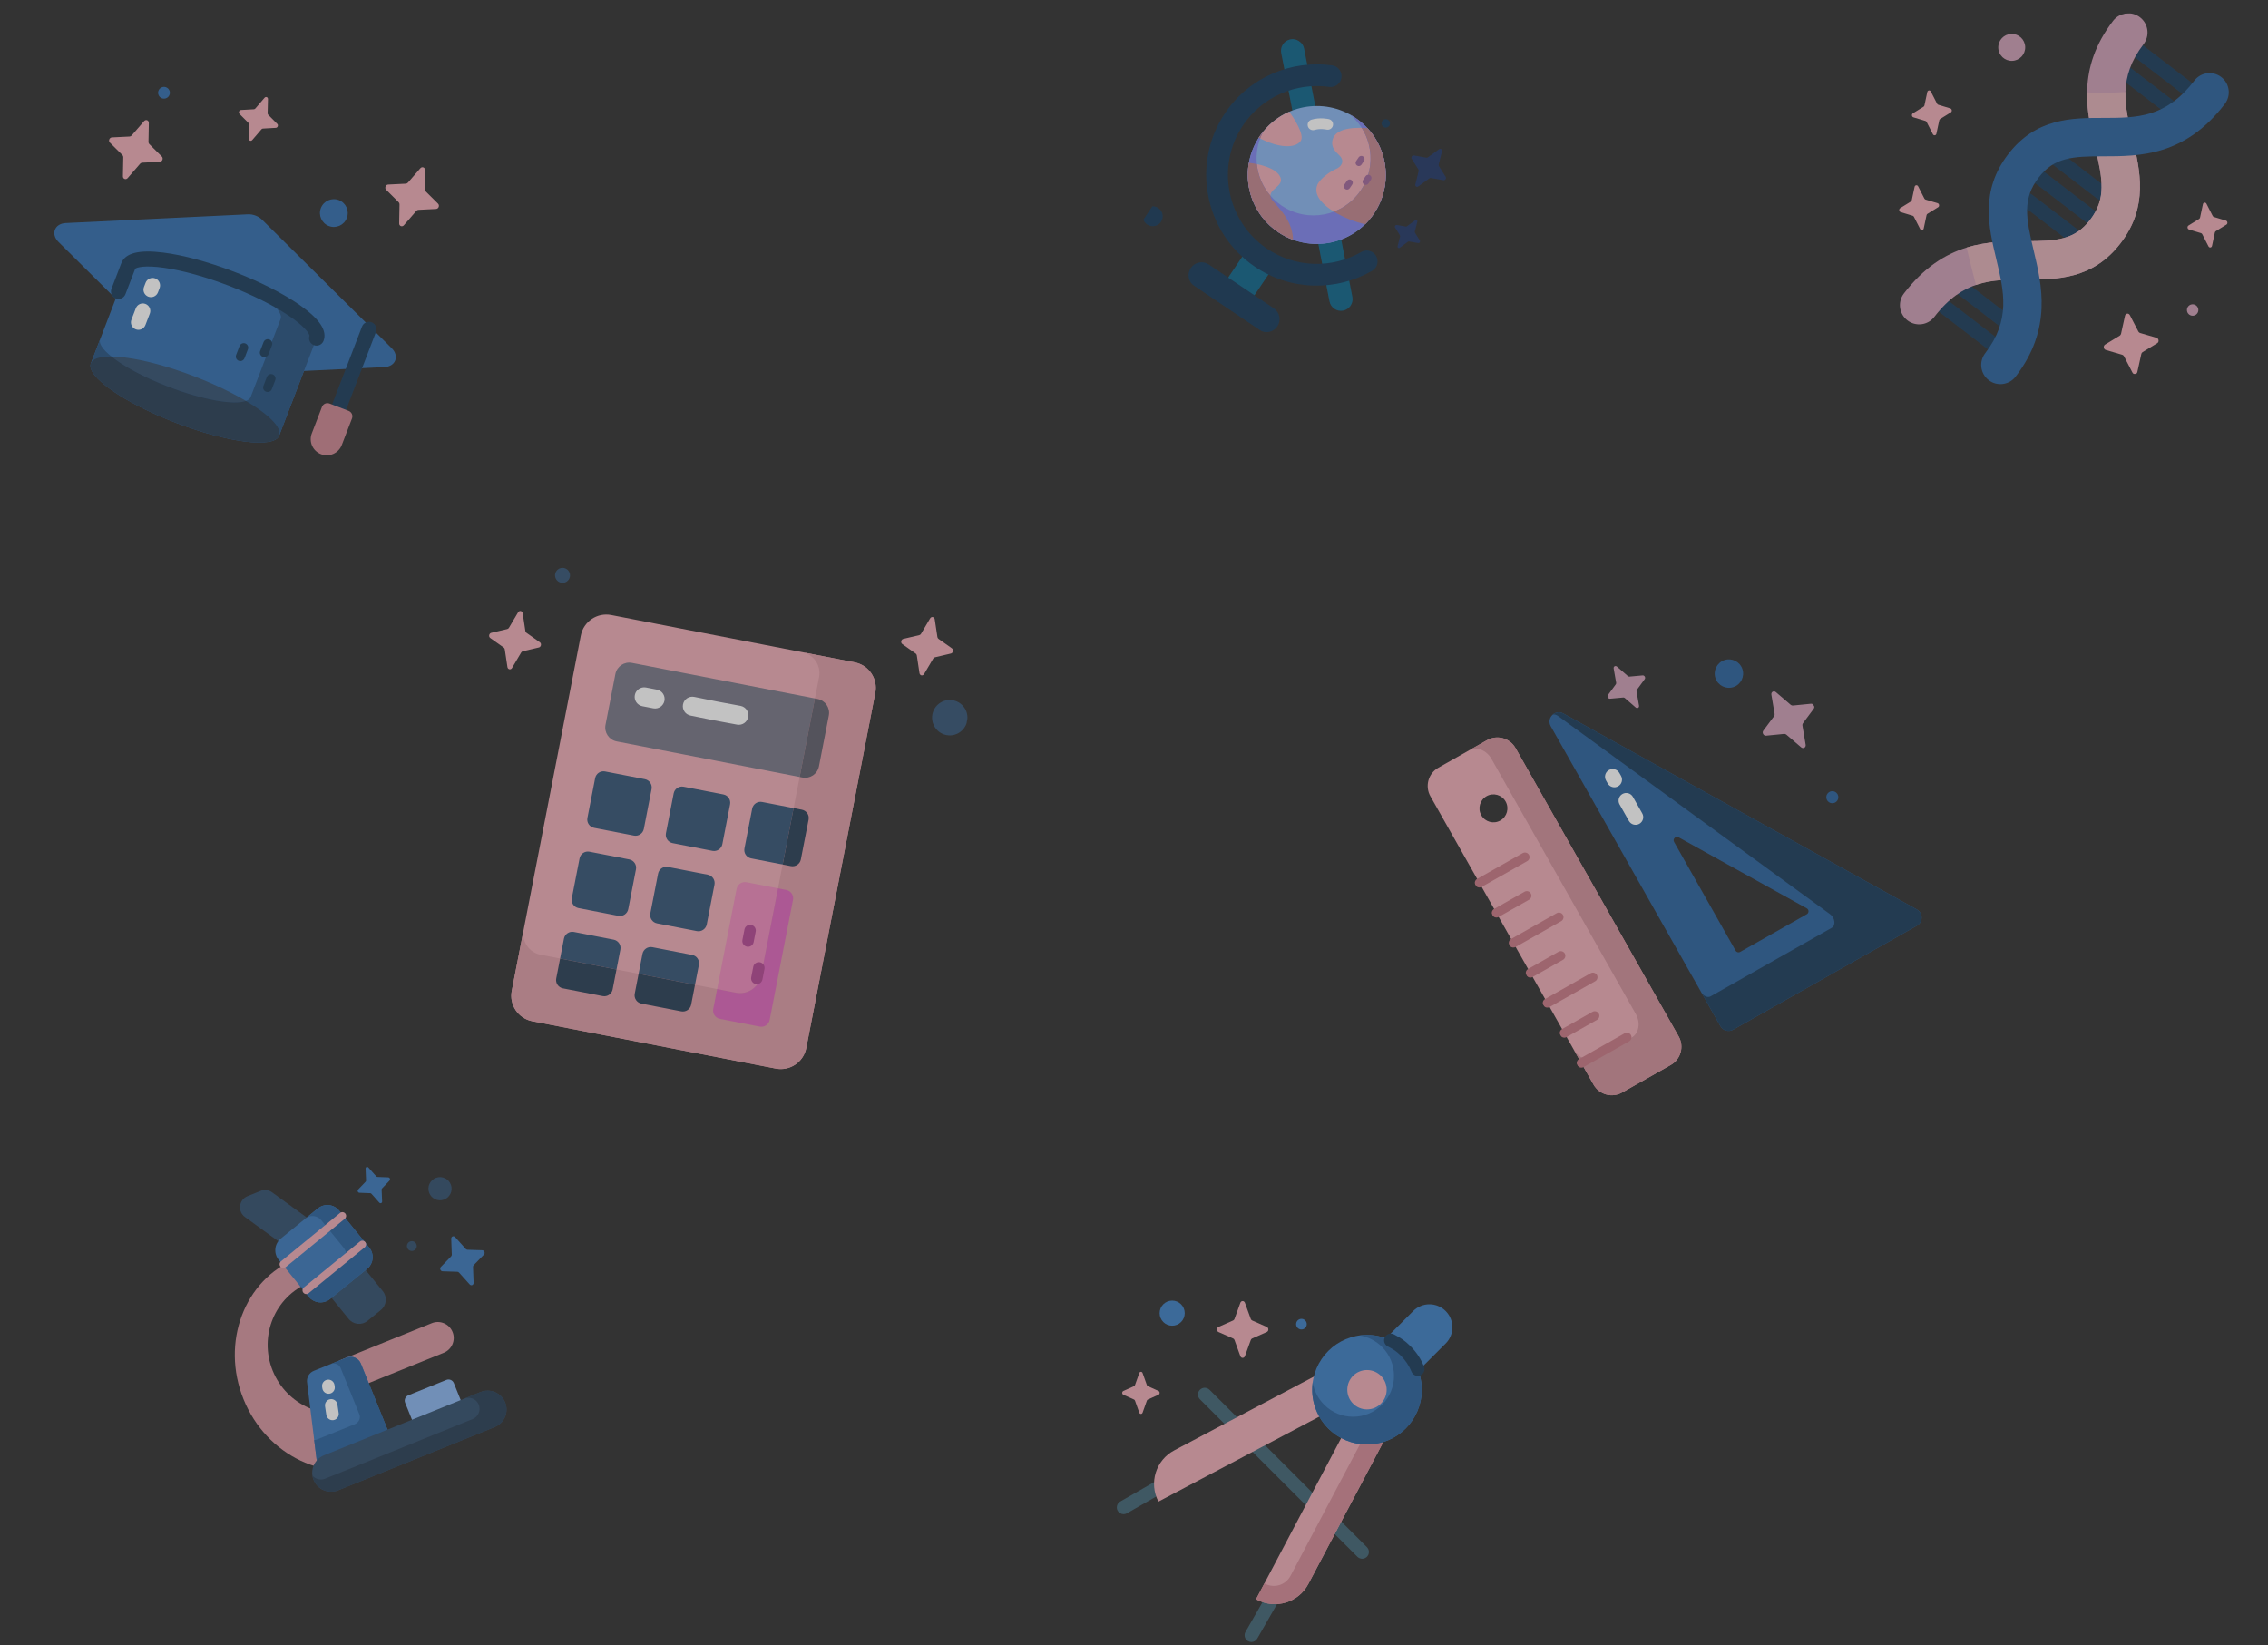 <svg width="364" height="264" viewBox="0 0 364 264" fill="none" xmlns="http://www.w3.org/2000/svg">
<rect x="0" y="0" width="364" height="264" fill="#333333" stroke="none"/>
<g opacity="0.7" clip-path="url(#clip0)">
<path d="M124.512 171.475L85.434 163.88C83.174 163.44 81.698 161.252 82.137 158.992L93.217 101.991C93.656 99.731 95.845 98.255 98.105 98.695L137.182 106.291C139.442 106.73 140.918 108.918 140.479 111.178L129.399 168.179C128.96 170.439 126.772 171.915 124.512 171.475Z" fill="#EFAEB8"/>
<path d="M128.779 124.766L98.973 118.972C97.745 118.734 96.943 117.545 97.182 116.316L98.767 108.164C99.005 106.935 100.195 106.133 101.423 106.372L131.229 112.166C132.457 112.404 133.259 113.594 133.02 114.822L131.435 122.975C131.197 124.203 130.007 125.005 128.779 124.766Z" fill="#7A7989"/>
<path d="M101.74 134.087L95.352 132.846C94.616 132.703 94.135 131.99 94.278 131.254L95.52 124.866C95.663 124.13 96.375 123.65 97.111 123.793L103.499 125.035C104.235 125.178 104.716 125.89 104.573 126.626L103.331 133.014C103.188 133.75 102.475 134.23 101.74 134.087Z" fill="#375778"/>
<path d="M99.236 146.965L92.848 145.723C92.112 145.58 91.632 144.868 91.775 144.132L93.017 137.744C93.16 137.008 93.872 136.527 94.608 136.671L100.996 137.912C101.732 138.055 102.212 138.768 102.069 139.504L100.828 145.892C100.685 146.627 99.972 147.108 99.236 146.965Z" fill="#375778"/>
<path d="M96.733 159.843L90.345 158.601C89.609 158.458 89.129 157.745 89.272 157.01L90.513 150.622C90.657 149.886 91.369 149.405 92.105 149.548L98.493 150.79C99.229 150.933 99.709 151.646 99.566 152.381L98.325 158.769C98.181 159.505 97.469 159.986 96.733 159.843Z" fill="#375778"/>
<path d="M114.34 136.537L107.952 135.295C107.216 135.152 106.735 134.439 106.879 133.704L108.12 127.316C108.263 126.58 108.976 126.099 109.712 126.242L116.1 127.484C116.835 127.627 117.316 128.339 117.173 129.075L115.931 135.463C115.788 136.199 115.076 136.68 114.34 136.537Z" fill="#375778"/>
<path d="M111.837 149.414L105.449 148.173C104.713 148.03 104.232 147.317 104.375 146.581L105.617 140.193C105.76 139.457 106.473 138.977 107.208 139.12L113.596 140.362C114.332 140.505 114.813 141.217 114.67 141.953L113.428 148.341C113.285 149.077 112.573 149.557 111.837 149.414Z" fill="#375778"/>
<path d="M109.334 162.292L102.946 161.05C102.21 160.907 101.729 160.195 101.872 159.459L103.114 153.071C103.257 152.335 103.969 151.855 104.705 151.998L111.093 153.239C111.829 153.382 112.31 154.095 112.167 154.831L110.925 161.219C110.782 161.954 110.069 162.435 109.334 162.292Z" fill="#375778"/>
<path d="M126.94 138.986L120.552 137.744C119.816 137.601 119.336 136.889 119.479 136.153L120.721 129.765C120.864 129.029 121.576 128.548 122.312 128.691L128.7 129.933C129.436 130.076 129.916 130.789 129.773 131.524L128.532 137.913C128.389 138.648 127.676 139.129 126.94 138.986Z" fill="#375778"/>
<path d="M126.197 142.811L119.809 141.569C119.073 141.426 118.36 141.907 118.217 142.642L116.345 152.275L116.092 153.575L114.472 161.908C114.329 162.644 114.81 163.356 115.546 163.499L121.934 164.741C122.67 164.884 123.382 164.403 123.525 163.668L125.145 155.335L125.398 154.035L127.27 144.402C127.413 143.666 126.932 142.954 126.197 142.811Z" fill="#EF8BBD"/>
<path d="M137.182 106.29L128.744 104.649C130.602 105.011 131.815 106.809 131.454 108.667L122.138 156.592C121.777 158.45 119.978 159.664 118.12 159.302L86.752 153.205C84.895 152.844 83.681 151.045 84.042 149.187L82.137 158.991C81.697 161.251 83.173 163.439 85.433 163.879L124.511 171.474C126.771 171.914 128.959 170.438 129.398 168.178L140.478 111.177C140.918 108.917 139.442 106.729 137.182 106.29Z" fill="#DD9CA6"/>
<path d="M131.228 112.166L130.79 112.081L128.341 124.681L128.779 124.766C130.007 125.005 131.196 124.203 131.435 122.975L133.02 114.822C133.259 113.594 132.457 112.404 131.228 112.166Z" fill="#62616E"/>
<path d="M90.345 158.601L96.733 159.843C97.469 159.986 98.181 159.505 98.324 158.769L98.945 155.575L89.893 153.816L89.272 157.01C89.129 157.746 89.609 158.458 90.345 158.601Z" fill="#2B4158"/>
<path d="M102.946 161.05L109.334 162.292C110.069 162.435 110.782 161.954 110.925 161.219L111.546 158.025L102.493 156.265L101.872 159.459C101.729 160.195 102.21 160.907 102.946 161.05Z" fill="#2B4158"/>
<path d="M128.7 129.933L127.371 129.675L125.611 138.728L126.94 138.986C127.676 139.129 128.388 138.648 128.531 137.913L129.773 131.525C129.916 130.789 129.436 130.076 128.7 129.933Z" fill="#2B4158"/>
<path d="M126.197 142.811L124.867 142.552L122.138 156.592C121.777 158.45 119.978 159.664 118.12 159.302L115.093 158.714L114.473 161.908C114.33 162.644 114.81 163.356 115.546 163.499L121.934 164.741C122.67 164.884 123.382 164.403 123.525 163.668L125.145 155.335L125.398 154.035L127.27 144.402C127.413 143.666 126.932 142.954 126.197 142.811Z" fill="#E068BD"/>
<path d="M114.549 115.583C113.313 115.343 112.08 115.093 110.804 114.824C109.978 114.649 109.449 113.838 109.623 113.012C109.798 112.185 110.602 111.658 111.436 111.831C113.954 112.362 116.307 112.819 118.842 113.27C118.85 113.272 118.858 113.273 118.866 113.275C119.684 113.434 120.226 114.22 120.079 115.044C119.931 115.876 119.137 116.43 118.306 116.282C117.022 116.053 115.785 115.823 114.549 115.583Z" fill="white"/>
<path d="M104.846 113.666L103.097 113.326C102.268 113.164 101.726 112.362 101.887 111.532C102.048 110.703 102.851 110.162 103.681 110.323L105.429 110.663C106.259 110.824 106.8 111.627 106.639 112.456C106.478 113.285 105.675 113.827 104.846 113.666Z" fill="white"/>
<path d="M119.88 151.913C119.382 151.816 119.058 151.334 119.154 150.837L119.483 149.146C119.58 148.648 120.061 148.323 120.559 148.42C121.056 148.517 121.381 148.999 121.285 149.496L120.956 151.187C120.859 151.684 120.377 152.009 119.88 151.913Z" fill="#B74A96"/>
<path d="M121.291 157.911C120.794 157.814 120.469 157.332 120.565 156.835L120.894 155.144C120.991 154.647 121.472 154.322 121.97 154.419C122.467 154.515 122.792 154.997 122.696 155.495L122.367 157.185C122.27 157.683 121.789 158.008 121.291 157.911Z" fill="#B74A96"/>
<path d="M154.517 117.092C155.58 115.94 155.509 114.145 154.357 113.081C153.205 112.018 151.41 112.089 150.346 113.241C149.283 114.393 149.355 116.188 150.506 117.252C151.658 118.315 153.453 118.243 154.517 117.092Z" fill="#375778"/>
<path d="M90.054 93.504C90.705 93.63 91.336 93.205 91.463 92.553C91.589 91.902 91.164 91.272 90.513 91.145C89.861 91.018 89.231 91.444 89.104 92.095C88.978 92.746 89.403 93.377 90.054 93.504Z" fill="#375778"/>
<path d="M150.019 99.379L150.448 102.223C150.467 102.344 150.529 102.45 150.622 102.516L152.778 104.04C153.083 104.255 152.979 104.787 152.616 104.872L150.046 105.478C149.936 105.504 149.838 105.578 149.775 105.684L148.312 108.161C148.106 108.51 147.633 108.418 147.572 108.017L147.143 105.173C147.125 105.051 147.062 104.945 146.97 104.88L144.814 103.356C144.509 103.14 144.612 102.609 144.976 102.523L147.546 101.918C147.656 101.892 147.754 101.817 147.816 101.711L149.279 99.235C149.486 98.885 149.959 98.977 150.019 99.379Z" fill="#EFAEB8"/>
<path d="M83.888 98.407L84.317 101.251C84.336 101.373 84.398 101.478 84.491 101.544L86.647 103.068C86.952 103.283 86.848 103.815 86.485 103.901L83.915 104.506C83.805 104.532 83.707 104.606 83.644 104.712L82.181 107.189C81.975 107.538 81.502 107.447 81.441 107.045L81.013 104.201C80.994 104.079 80.931 103.973 80.839 103.908L78.683 102.384C78.378 102.169 78.481 101.637 78.845 101.551L81.415 100.946C81.525 100.92 81.623 100.845 81.685 100.739L83.148 98.263C83.355 97.913 83.828 98.005 83.888 98.407Z" fill="#EFAEB8"/>
</g>
<g opacity="0.7" clip-path="url(#clip1)">
<path d="M61.704 58.904C63.492 58.819 64.137 57.136 62.866 55.877L53.373 46.466L42.078 35.271C41.488 34.686 40.614 34.35 39.784 34.39L23.899 35.153L10.548 35.793C8.76 35.879 8.114 37.561 9.385 38.821L18.879 48.231L30.173 59.427C30.763 60.012 31.638 60.347 32.468 60.308L48.352 59.545L61.704 58.904Z" fill="#3471B1"/>
<path d="M44.799 69.909L50.804 54.264C51.597 52.198 45.477 47.927 37.133 44.724C28.79 41.521 21.383 40.6 20.59 42.666L14.585 58.311" fill="#3471B1"/>
<path d="M28.256 67.851C36.599 71.054 44.006 71.975 44.799 69.909C45.592 67.843 39.471 63.572 31.128 60.369C22.784 57.166 15.378 56.245 14.585 58.311C13.792 60.377 19.912 64.648 28.256 67.851Z" fill="#365474"/>
<path d="M37.133 44.724C36.593 44.517 36.056 44.319 35.525 44.131C41.455 46.608 45.623 49.657 45.035 51.189L40.234 63.698C39.6 65.35 33.678 64.613 27.007 62.052C20.336 59.492 15.442 56.077 16.076 54.425L14.585 58.311C13.792 60.377 19.912 64.648 28.256 67.851C36.599 71.054 44.006 71.975 44.799 69.909L50.804 54.264C51.597 52.198 45.477 47.927 37.133 44.724Z" fill="#295583"/>
<path d="M39.473 64.336C37.563 65.046 32.543 64.177 27.007 62.052C23.108 60.555 19.816 58.767 17.881 57.209C16.072 57.193 14.877 57.548 14.585 58.311C13.792 60.377 19.912 64.648 28.256 67.851C36.599 71.054 44.006 71.975 44.799 69.909C45.288 68.634 43.145 66.52 39.473 64.336Z" fill="#2B4158"/>
<path d="M18.582 47.897C17.963 47.659 17.653 46.963 17.891 46.343L19.468 42.235C20.095 40.602 22.29 40.042 26.179 40.526C29.397 40.927 33.441 42.019 37.564 43.602C41.688 45.185 45.423 47.078 48.083 48.934C51.297 51.177 52.554 53.061 51.927 54.695C51.689 55.315 50.993 55.624 50.374 55.386C49.764 55.152 49.455 54.476 49.671 53.864C49.649 53.578 49.002 52.435 46.288 50.62C43.812 48.964 40.408 47.269 36.703 45.846C32.997 44.424 29.333 43.406 26.385 42.98C23.157 42.513 21.911 42.929 21.701 43.127L20.136 47.205C19.898 47.825 19.202 48.134 18.582 47.897Z" fill="#1D3F5E"/>
<path d="M53.77 67.036C53.15 66.798 52.84 66.103 53.078 65.483L58.097 52.408C58.335 51.788 59.03 51.479 59.65 51.717C60.27 51.955 60.58 52.65 60.342 53.27L55.323 66.345C55.085 66.964 54.389 67.274 53.77 67.036Z" fill="#1D3F5E"/>
<path d="M51.524 72.885C50.194 72.374 49.529 70.882 50.04 69.551L51.674 65.294C51.86 64.811 52.402 64.569 52.886 64.755L55.953 65.932C56.436 66.118 56.678 66.66 56.492 67.144L54.858 71.401C54.347 72.731 52.855 73.395 51.524 72.885Z" fill="#CD8893"/>
<path d="M38.31 57.892C37.939 57.749 37.753 57.332 37.895 56.96L38.446 55.527C38.588 55.155 39.006 54.969 39.377 55.112C39.749 55.255 39.935 55.672 39.792 56.044L39.242 57.477C39.1 57.849 38.682 58.035 38.31 57.892Z" fill="#1D3F5E"/>
<path d="M42.167 57.257C41.795 57.114 41.609 56.697 41.752 56.325L42.302 54.892C42.445 54.52 42.862 54.334 43.234 54.477C43.606 54.62 43.792 55.037 43.649 55.409L43.099 56.842C42.956 57.214 42.539 57.399 42.167 57.257Z" fill="#1D3F5E"/>
<path d="M42.694 62.856C42.322 62.713 42.136 62.296 42.279 61.924L42.829 60.491C42.972 60.119 43.389 59.933 43.761 60.076C44.133 60.219 44.318 60.636 44.176 61.008L43.626 62.441C43.483 62.812 43.066 62.998 42.694 62.856Z" fill="#1D3F5E"/>
<path d="M21.786 52.849C21.166 52.611 20.856 51.916 21.094 51.296L21.798 49.462C22.036 48.842 22.732 48.533 23.351 48.771C23.971 49.009 24.281 49.704 24.043 50.324L23.339 52.158C23.101 52.778 22.405 53.087 21.786 52.849Z" fill="white"/>
<path d="M23.799 47.606C23.179 47.368 22.869 46.672 23.107 46.053L23.369 45.37C23.607 44.75 24.302 44.44 24.922 44.678C25.542 44.916 25.852 45.611 25.614 46.231L25.352 46.914C25.114 47.534 24.418 47.844 23.799 47.606Z" fill="white"/>
<path d="M55.662 34.989C55.221 36.138 53.931 36.712 52.781 36.271C51.632 35.83 51.057 34.54 51.499 33.391C51.94 32.241 53.23 31.667 54.379 32.108C55.529 32.549 56.103 33.839 55.662 34.989Z" fill="#3471B1"/>
<path d="M26.703 15.748C27.18 15.536 27.394 14.978 27.182 14.502C26.97 14.026 26.412 13.812 25.935 14.024C25.459 14.236 25.245 14.794 25.457 15.27C25.669 15.746 26.227 15.961 26.703 15.748Z" fill="#3471B1"/>
<path d="M43.007 15.905L42.951 18.165C42.949 18.262 42.983 18.352 43.045 18.415L44.506 19.889C44.713 20.098 44.56 20.495 44.267 20.512L42.195 20.63C42.107 20.635 42.021 20.679 41.958 20.753L40.487 22.47C40.28 22.712 39.926 22.576 39.934 22.257L39.99 19.997C39.993 19.901 39.959 19.81 39.896 19.747L38.435 18.273C38.229 18.065 38.381 17.667 38.674 17.651L40.746 17.533C40.835 17.528 40.921 17.483 40.984 17.41L42.454 15.693C42.662 15.45 43.015 15.586 43.007 15.905Z" fill="#EFAEB8"/>
<path d="M68.22 27.294L68.162 30.347C68.16 30.478 68.207 30.601 68.294 30.686L70.309 32.691C70.594 32.974 70.388 33.51 69.987 33.53L67.148 33.672C67.026 33.678 66.909 33.737 66.823 33.836L64.823 36.143C64.54 36.469 64.055 36.283 64.063 35.851L64.12 32.798C64.122 32.667 64.075 32.545 63.989 32.459L61.973 30.454C61.688 30.171 61.894 29.635 62.295 29.615L65.135 29.474C65.256 29.468 65.373 29.408 65.459 29.31L67.46 27.002C67.742 26.676 68.228 26.862 68.22 27.294Z" fill="#EFAEB8"/>
<path d="M23.887 19.728L23.83 22.782C23.827 22.912 23.875 23.035 23.961 23.121L25.977 25.125C26.261 25.409 26.055 25.945 25.654 25.965L22.815 26.106C22.694 26.112 22.576 26.171 22.491 26.27L20.49 28.578C20.207 28.904 19.722 28.717 19.73 28.286L19.787 25.232C19.79 25.102 19.742 24.979 19.656 24.893L17.64 22.889C17.355 22.605 17.561 22.069 17.962 22.049L20.802 21.908C20.923 21.902 21.041 21.843 21.126 21.744L23.127 19.436C23.41 19.11 23.895 19.297 23.887 19.728Z" fill="#EFAEB8"/>
</g>
<g opacity="0.7" clip-path="url(#clip2)">
<path d="M221.626 220.774C220.187 219.335 220.187 217.001 221.626 215.562L226.809 210.38C228.248 208.941 230.581 208.941 232.02 210.38C233.459 211.819 233.459 214.152 232.02 215.591L226.838 220.774C225.399 222.213 223.065 222.213 221.626 220.774Z" fill="#4081C5"/>
<path d="M218.619 250.132C218.341 250.132 218.063 250.026 217.851 249.814L192.586 224.549C192.162 224.124 192.162 223.437 192.586 223.013C193.01 222.589 193.697 222.589 194.122 223.013L219.387 248.278C219.811 248.702 219.811 249.39 219.387 249.814C219.175 250.026 218.897 250.132 218.619 250.132Z" fill="#446878"/>
<path d="M180.331 242.982C179.954 242.982 179.588 242.786 179.387 242.436C179.089 241.916 179.269 241.252 179.789 240.954L189.098 235.616C189.619 235.318 190.282 235.498 190.581 236.018C190.879 236.538 190.699 237.202 190.179 237.5L180.87 242.838C180.699 242.936 180.514 242.982 180.331 242.982Z" fill="#446878"/>
<path d="M200.837 263.49C200.654 263.49 200.468 263.444 200.298 263.346C199.777 263.048 199.598 262.385 199.896 261.864L205.234 252.555C205.532 252.035 206.195 251.855 206.716 252.153C207.236 252.452 207.416 253.115 207.118 253.636L201.78 262.945C201.579 263.294 201.213 263.49 200.837 263.49Z" fill="#446878"/>
<path d="M185.924 240.965C184.353 237.992 185.49 234.309 188.463 232.739L219.064 216.572L221.908 221.954L185.924 240.965Z" fill="#EFAEB8"/>
<path d="M201.588 256.629L201.757 256.718C204.73 258.289 208.412 257.152 209.983 254.179L226.15 223.578L220.599 220.645L201.588 256.629Z" fill="#EFAEB8"/>
<path d="M223.374 222.112L207.12 252.879C206.339 254.358 204.506 254.923 203.027 254.142L202.93 254.091L201.588 256.629L201.757 256.718C204.729 258.289 208.412 257.152 209.983 254.179L226.15 223.578L223.374 222.112Z" fill="#D58C98"/>
<path d="M219.393 231.799C224.248 231.799 228.184 227.863 228.184 223.007C228.184 218.152 224.248 214.216 219.393 214.216C214.537 214.216 210.601 218.152 210.601 223.007C210.601 227.863 214.537 231.799 219.393 231.799Z" fill="#4081C5"/>
<path d="M225.609 216.791C223.588 214.769 220.827 213.939 218.197 214.298C219.518 214.507 220.788 215.12 221.807 216.138C224.37 218.702 224.37 222.858 221.807 225.421C219.243 227.985 215.087 227.985 212.524 225.421C211.505 224.403 210.893 223.133 210.684 221.811C210.325 224.441 211.154 227.202 213.176 229.224C216.609 232.657 222.176 232.657 225.609 229.224C229.043 225.79 229.043 220.224 225.609 216.791Z" fill="#2E659F"/>
<path d="M227.541 220.785C227.112 220.785 226.706 220.529 226.534 220.107C226.147 219.152 225.577 218.295 224.841 217.559C224.091 216.808 223.676 216.58 222.989 216.203C222.895 216.151 222.798 216.098 222.697 216.042C222.173 215.75 221.985 215.088 222.278 214.565C222.57 214.041 223.231 213.853 223.755 214.145C223.852 214.199 223.944 214.25 224.034 214.299C224.771 214.704 225.408 215.053 226.377 216.023C227.32 216.965 228.05 218.065 228.547 219.291C228.772 219.847 228.505 220.48 227.949 220.705C227.815 220.76 227.677 220.785 227.541 220.785Z" fill="#1D3F5E"/>
<path d="M219.393 226.166C221.137 226.166 222.551 224.752 222.551 223.007C222.551 221.263 221.137 219.848 219.393 219.848C217.648 219.848 216.234 221.263 216.234 223.007C216.234 224.752 217.648 226.166 219.393 226.166Z" fill="#EFAEB8"/>
<path d="M190.144 210.721C190.144 211.833 189.242 212.735 188.129 212.735C187.017 212.735 186.115 211.833 186.115 210.721C186.115 209.609 187.017 208.707 188.13 208.707C189.242 208.707 190.144 209.609 190.144 210.721Z" fill="#4081C5"/>
<path d="M208.874 213.34C209.345 213.34 209.727 212.958 209.727 212.487C209.727 212.016 209.345 211.634 208.874 211.634C208.403 211.634 208.021 212.016 208.021 212.487C208.021 212.958 208.403 213.34 208.874 213.34Z" fill="#4081C5"/>
<path d="M183.38 220.335L184.064 222.259C184.094 222.341 184.152 222.406 184.225 222.439L185.934 223.21C186.176 223.318 186.176 223.703 185.934 223.812L184.225 224.582C184.152 224.615 184.094 224.68 184.064 224.763L183.38 226.687C183.284 226.958 182.942 226.958 182.845 226.687L182.161 224.763C182.131 224.68 182.073 224.615 182 224.582L180.291 223.812C180.049 223.703 180.049 223.318 180.291 223.21L182 222.439C182.073 222.406 182.131 222.341 182.161 222.259L182.845 220.335C182.942 220.063 183.284 220.063 183.38 220.335Z" fill="#EFAEB8"/>
<path d="M199.804 209.058L200.745 211.652C200.785 211.763 200.865 211.851 200.965 211.895L203.314 212.934C203.646 213.08 203.646 213.599 203.314 213.746L200.965 214.784C200.865 214.828 200.785 214.916 200.745 215.027L199.804 217.621C199.672 217.988 199.202 217.988 199.069 217.621L198.129 215.027C198.089 214.916 198.009 214.828 197.908 214.784L195.559 213.746C195.228 213.599 195.228 213.08 195.559 212.934L197.908 211.895C198.009 211.851 198.089 211.763 198.129 211.652L199.069 209.058C199.202 208.692 199.672 208.692 199.804 209.058Z" fill="#EFAEB8"/>
</g>
<g clip-path="url(#clip3)">
<g opacity="0.7">
<path d="M199.842 40.502L204.052 43.341L200.723 48.277L196.513 45.437L199.842 40.502Z" fill="#183C5C"/>
<path opacity="0.3" d="M199.842 40.502L204.052 43.341L200.723 48.277L196.513 45.437" fill="#00CFFF"/>
<path d="M215.568 49.843C214.554 50.04 213.573 49.378 213.376 48.364L205.628 8.506C205.431 7.492 206.093 6.51 207.107 6.313C208.121 6.116 209.103 6.778 209.3 7.792L217.048 47.65C217.245 48.664 216.582 49.646 215.568 49.843Z" fill="#183C5C"/>
<path opacity="0.3" d="M215.568 49.843C214.554 50.04 213.573 49.378 213.376 48.364L205.628 8.506C205.431 7.492 206.093 6.51 207.107 6.313C208.121 6.116 209.103 6.778 209.3 7.792L217.048 47.65C217.245 48.664 216.582 49.646 215.568 49.843Z" fill="#00CFFF"/>
<path d="M218.47 40.441C213.849 43.096 207.909 43.057 203.224 39.821C196.867 35.431 195.166 26.681 199.416 20.229C202.548 15.474 208.04 13.213 213.319 13.944C214.507 14.109 215.506 13.063 215.278 11.886C215.136 11.157 214.548 10.594 213.812 10.492C207.291 9.585 200.507 12.348 196.593 18.174C191.157 26.267 193.306 37.318 201.377 42.784C207.188 46.72 214.513 46.741 220.22 43.457C220.864 43.086 221.198 42.344 221.056 41.615C220.828 40.438 219.509 39.843 218.47 40.441Z" fill="#183C5C"/>
<path d="M202.108 52.942L191.675 45.905C190.72 45.261 190.468 43.964 191.112 43.008C191.757 42.053 193.054 41.801 194.009 42.445L204.442 49.482C205.397 50.127 205.649 51.423 205.005 52.379C204.36 53.334 203.063 53.586 202.108 52.942Z" fill="#183C5C"/>
<path d="M205.149 37.254C210.216 40.672 217.095 39.335 220.513 34.268C223.931 29.201 222.594 22.322 217.526 18.904C212.459 15.486 205.58 16.823 202.163 21.89C198.745 26.958 200.082 33.836 205.149 37.254Z" fill="#8BB6EF"/>
<path d="M205.149 37.253C205.907 37.765 206.707 38.169 207.529 38.471C207.429 34.744 204.197 32.582 203.935 31.68C203.539 30.318 206.094 29.903 205.504 28.465C204.832 26.826 201.717 26.283 200.441 26.127C199.695 30.307 201.402 34.726 205.149 37.253Z" fill="#EFAEB8"/>
<path d="M206.927 17.926C205.056 18.737 203.387 20.073 202.162 21.889C202.115 21.96 202.068 22.031 202.022 22.103C205.354 23.858 207.872 23.787 208.737 22.65C209.47 21.688 207.645 18.936 206.927 17.926Z" fill="#EFAEB8"/>
<path d="M219.464 20.562C217.999 20.439 214.413 20.351 213.884 22.381C213.537 23.716 214.435 24.393 215.015 24.991C215.899 25.902 215.223 26.826 214.354 27.145C213.786 27.354 211.882 28.585 211.436 29.639C210.208 32.543 215.825 35.275 219.089 35.98C219.61 35.467 220.088 34.896 220.513 34.267C223.443 29.922 222.878 24.247 219.464 20.562Z" fill="#EFAEB8"/>
<path d="M217.527 18.903C217.247 18.714 216.962 18.541 216.672 18.381C220.247 21.347 221.059 26.6 218.406 30.533C215.581 34.722 209.894 35.828 205.704 33.002C201.771 30.349 200.557 25.175 202.761 21.085C202.552 21.342 202.352 21.61 202.163 21.89C198.745 26.957 200.082 33.835 205.15 37.253C210.217 40.671 217.095 39.334 220.513 34.267C223.931 29.2 222.594 22.321 217.527 18.903Z" fill="#8388EF"/>
<path d="M202.758 21.089C202.55 21.345 202.35 21.61 202.162 21.889C202.114 21.96 202.068 22.031 202.022 22.103C202.097 22.142 202.171 22.18 202.246 22.218C202.389 21.834 202.559 21.457 202.758 21.089Z" fill="#C38790"/>
<path d="M207.529 38.471C207.429 34.744 204.197 32.582 203.935 31.68C203.906 31.581 203.893 31.487 203.894 31.397C202.647 29.956 201.904 28.179 201.717 26.336C201.219 26.233 200.769 26.167 200.441 26.127C199.695 30.307 201.402 34.726 205.149 37.253C205.907 37.765 206.707 38.169 207.529 38.471Z" fill="#C38790"/>
<path d="M219.089 35.979C219.61 35.467 220.088 34.896 220.513 34.267C223.443 29.922 222.878 24.247 219.464 20.562C219.212 20.541 218.898 20.521 218.547 20.512C220.434 23.489 220.503 27.423 218.405 30.532C217.311 32.155 215.787 33.315 214.087 33.963C215.671 34.934 217.619 35.662 219.089 35.979Z" fill="#C38790"/>
<path d="M210.249 20.741C210.092 20.636 209.969 20.478 209.908 20.283C209.767 19.828 210.021 19.346 210.476 19.205C211.822 18.788 213.225 19.103 213.284 19.117C213.748 19.224 214.036 19.686 213.929 20.15C213.823 20.612 213.362 20.901 212.899 20.796C212.875 20.791 211.873 20.576 210.986 20.851C210.726 20.931 210.458 20.882 210.249 20.741Z" fill="white"/>
<path d="M217.791 26.564C217.555 26.404 217.492 26.083 217.652 25.846L218.058 25.243C218.218 25.007 218.539 24.944 218.776 25.104C219.012 25.264 219.075 25.585 218.915 25.821L218.509 26.424C218.349 26.661 218.028 26.723 217.791 26.564Z" fill="#A36A9D"/>
<path d="M218.907 29.588C218.67 29.428 218.608 29.107 218.767 28.87L219.174 28.268C219.334 28.031 219.655 27.969 219.891 28.128C220.128 28.288 220.19 28.609 220.031 28.846L219.624 29.448C219.465 29.685 219.143 29.747 218.907 29.588Z" fill="#A36A9D"/>
<path d="M215.906 30.34C215.67 30.181 215.607 29.86 215.767 29.623L216.173 29.02C216.333 28.784 216.654 28.721 216.891 28.881C217.127 29.041 217.19 29.362 217.03 29.598L216.624 30.201C216.464 30.438 216.143 30.5 215.906 30.34Z" fill="#A36A9D"/>
<path d="M186.335 35.597C185.842 36.328 184.849 36.521 184.118 36.028C183.387 35.534 183.194 34.541 183.687 33.81C184.18 33.079 185.173 32.886 185.904 33.379C186.636 33.872 186.829 34.865 186.335 35.597Z" fill="#183C5C"/>
<path d="M222.029 20.36C222.339 20.569 222.759 20.488 222.968 20.178C223.177 19.868 223.095 19.448 222.786 19.239C222.476 19.03 222.056 19.112 221.847 19.421C221.638 19.731 221.719 20.151 222.029 20.36Z" fill="#183C5C"/>
<path d="M227.473 35.584L227.07 37.153C227.053 37.22 227.062 37.288 227.095 37.343L227.877 38.607C227.988 38.786 227.817 39.038 227.61 39.003L226.145 38.751C226.082 38.74 226.015 38.758 225.959 38.799L224.656 39.76C224.472 39.896 224.247 39.745 224.304 39.523L224.708 37.955C224.725 37.888 224.716 37.819 224.682 37.765L223.9 36.5C223.789 36.322 223.96 36.069 224.167 36.104L225.633 36.356C225.695 36.367 225.762 36.35 225.818 36.308L227.121 35.347C227.305 35.211 227.53 35.363 227.473 35.584Z" fill="#253A6A"/>
<path d="M231.434 24.279L230.902 26.401C230.879 26.492 230.893 26.585 230.939 26.659L232.023 28.383C232.176 28.627 231.946 28.968 231.663 28.917L229.658 28.558C229.572 28.543 229.481 28.565 229.405 28.62L227.637 29.909C227.387 30.091 227.078 29.882 227.153 29.582L227.685 27.46C227.708 27.369 227.695 27.276 227.648 27.202L226.564 25.478C226.411 25.235 226.641 24.893 226.925 24.944L228.929 25.303C229.015 25.319 229.107 25.296 229.182 25.241L230.951 23.953C231.2 23.77 231.509 23.979 231.434 24.279Z" fill="#253A6A"/>
</g>
</g>
<g opacity="0.7" clip-path="url(#clip4)">
<path d="M71.642 221.433L65.527 223.904C65.057 224.094 64.83 224.629 65.02 225.099L66.427 228.582C66.617 229.051 67.151 229.278 67.621 229.089L73.737 226.618C74.207 226.428 74.434 225.893 74.244 225.424L72.837 221.94C72.647 221.471 72.112 221.244 71.642 221.433Z" fill="#8BB6EF"/>
<path d="M57.793 226.04C52.3 228.259 46.019 225.533 43.764 219.95C41.508 214.368 44.133 208.044 49.626 205.824L47.576 201.959C39.214 205.337 35.413 215.444 39.086 224.534C42.758 233.624 52.514 238.254 60.875 234.876" fill="#D797A1"/>
<path d="M71.218 217.08L56.714 222.94C55.401 223.47 53.908 222.836 53.378 221.524C52.848 220.211 53.482 218.718 54.794 218.188L69.298 212.328C70.61 211.797 72.104 212.431 72.634 213.744C73.164 215.056 72.53 216.549 71.218 217.08Z" fill="#D797A1"/>
<path d="M53.192 235.439L61.395 232.125C62.296 231.761 62.731 230.736 62.367 229.836L57.917 218.822C57.554 217.922 56.529 217.487 55.628 217.85L50.365 219.977C49.664 220.26 49.223 220.959 49.268 221.714L50.778 233.915C50.851 235.114 52.078 235.889 53.192 235.439Z" fill="#3E7CBD"/>
<path d="M55.628 217.851L53.026 218.902C53.689 218.634 54.425 218.911 54.671 219.519L57.679 226.964C57.925 227.573 57.587 228.284 56.925 228.551L50.892 230.989C50.737 231.051 50.581 231.084 50.428 231.09L50.778 233.915C50.851 235.114 52.078 235.889 53.192 235.439L61.395 232.125C62.296 231.761 62.731 230.736 62.367 229.836L57.917 218.822C57.554 217.922 56.529 217.487 55.628 217.851Z" fill="#2E659F"/>
<path d="M79.4 228.996L54.27 239.149C52.719 239.776 50.954 239.026 50.327 237.476C49.7 235.925 50.45 234.16 52.001 233.533L77.131 223.379C78.682 222.753 80.447 223.502 81.074 225.053C81.701 226.604 80.951 228.369 79.4 228.996Z" fill="#355270"/>
<path d="M77.131 223.379L74.531 224.43C75.44 224.063 76.474 224.502 76.841 225.411C77.208 226.319 76.769 227.354 75.86 227.721L52.167 237.293C51.434 237.59 50.619 237.36 50.139 236.783C50.174 237.016 50.235 237.248 50.327 237.475C50.954 239.026 52.719 239.776 54.27 239.149L79.4 228.995C80.951 228.369 81.701 226.604 81.074 225.053C80.447 223.502 78.682 222.753 77.131 223.379Z" fill="#2B4158"/>
<path d="M61.125 210.217L58.985 211.959C58.064 212.708 56.71 212.569 55.96 211.648L51.014 205.569L56.49 201.113L61.436 207.192C62.186 208.113 62.047 209.467 61.125 210.217Z" fill="#355270"/>
<path d="M56.591 200.711L50.286 203.259L39.311 195.292C38.087 194.404 38.319 192.516 39.721 191.95L41.815 191.104C42.43 190.855 43.13 190.941 43.667 191.331L56.591 200.711Z" fill="#355270"/>
<path d="M58.909 203.622L52.979 208.448C51.936 209.296 50.403 209.139 49.555 208.096L44.73 202.166C43.881 201.124 44.038 199.591 45.081 198.742L51.011 193.917C52.053 193.068 53.587 193.226 54.435 194.269L59.26 200.198C60.109 201.241 59.951 202.774 58.909 203.622Z" fill="#3E7CBD"/>
<path d="M59.26 200.198L54.435 194.268C53.587 193.226 52.053 193.068 51.011 193.917L49.012 195.543C49.788 194.912 50.929 195.029 51.561 195.805L55.152 200.219C55.784 200.995 55.666 202.136 54.89 202.767L50.477 206.359C49.701 206.99 48.56 206.873 47.928 206.097L49.555 208.096C50.403 209.139 51.936 209.296 52.979 208.448L58.908 203.622C59.951 202.774 60.109 201.241 59.26 200.198Z" fill="#2E659F"/>
<path d="M45.7 203.43C45.462 203.526 45.18 203.462 45.009 203.253C44.798 202.996 44.836 202.616 45.093 202.406L54.57 194.648C54.828 194.438 55.207 194.476 55.418 194.733C55.628 194.99 55.59 195.369 55.333 195.58L45.856 203.338C45.808 203.377 45.755 203.408 45.7 203.43Z" fill="#EFAEB8"/>
<path d="M49.378 207.615C49.14 207.711 48.858 207.647 48.687 207.438C48.476 207.18 48.514 206.801 48.771 206.591L57.769 199.226C58.026 199.015 58.405 199.053 58.616 199.31C58.826 199.567 58.788 199.947 58.531 200.157L49.534 207.522C49.486 207.562 49.433 207.593 49.378 207.615Z" fill="#EFAEB8"/>
<path d="M53.742 227.826C53.67 227.855 53.593 227.876 53.513 227.888C52.965 227.97 52.455 227.592 52.373 227.044L52.167 225.668C52.085 225.12 52.463 224.609 53.011 224.527C53.559 224.445 54.07 224.823 54.151 225.371L54.357 226.748C54.427 227.216 54.162 227.656 53.742 227.826Z" fill="white"/>
<path d="M53.107 223.582C53.035 223.611 52.959 223.632 52.879 223.644C52.331 223.726 51.82 223.348 51.738 222.8L51.7 222.541C51.618 221.993 51.996 221.483 52.544 221.401C53.092 221.319 53.602 221.697 53.684 222.245L53.723 222.503C53.793 222.971 53.528 223.412 53.107 223.582Z" fill="white"/>
<path d="M72.459 190.473C72.305 189.457 71.356 188.758 70.34 188.913C69.323 189.067 68.625 190.016 68.779 191.032C68.934 192.049 69.883 192.747 70.899 192.593C71.915 192.438 72.614 191.489 72.459 190.473Z" fill="#355270"/>
<path d="M66.392 200.686C66.795 200.523 66.99 200.064 66.827 199.661C66.664 199.257 66.205 199.062 65.801 199.225C65.398 199.388 65.203 199.847 65.366 200.251C65.529 200.655 65.988 200.849 66.392 200.686Z" fill="#355270"/>
<path d="M59.13 187.355L60.382 188.766C60.435 188.826 60.508 188.862 60.582 188.865L62.312 188.933C62.557 188.943 62.69 189.272 62.521 189.449L61.323 190.701C61.272 190.754 61.245 190.83 61.248 190.911L61.328 192.796C61.339 193.062 61.047 193.18 60.87 192.981L59.617 191.57C59.564 191.509 59.492 191.473 59.417 191.471L57.687 191.402C57.442 191.393 57.309 191.063 57.478 190.886L58.676 189.635C58.727 189.581 58.754 189.505 58.751 189.425L58.671 187.54C58.66 187.273 58.953 187.155 59.13 187.355Z" fill="#3E7CBD"/>
<path d="M73.046 198.519L74.749 200.415C74.822 200.496 74.921 200.544 75.023 200.548L77.394 200.624C77.729 200.635 77.909 201.079 77.675 201.32L76.022 203.022C75.952 203.095 75.914 203.198 75.918 203.307L76.01 205.854C76.023 206.214 75.621 206.377 75.38 206.109L73.677 204.212C73.604 204.131 73.505 204.083 73.404 204.08L71.032 204.003C70.697 203.993 70.518 203.548 70.751 203.308L72.404 201.605C72.475 201.533 72.513 201.43 72.509 201.321L72.416 198.773C72.403 198.413 72.806 198.251 73.046 198.519Z" fill="#3E7CBD"/>
</g>
<g clip-path="url(#clip5)">
<g opacity="0.7">
<path d="M238.654 118.777L230.847 123.194C229.229 124.11 228.659 126.163 229.575 127.781L255.75 174.045C256.665 175.663 258.719 176.233 260.337 175.317L268.144 170.9C269.762 169.985 270.332 167.931 269.416 166.313L243.241 120.049C242.326 118.431 240.272 117.862 238.654 118.777ZM240.794 131.667C239.716 132.277 238.348 131.898 237.738 130.82C237.129 129.742 237.508 128.374 238.586 127.764C239.664 127.155 241.032 127.534 241.641 128.612C242.251 129.69 241.872 131.058 240.794 131.667Z" fill="#EFAEB8"/>
<path d="M238.654 118.777L235.77 120.409C236.954 119.739 238.57 120.357 239.379 121.788L262.532 162.71C263.342 164.141 263.039 165.844 261.855 166.514L256.145 169.744C254.962 170.414 253.346 169.796 252.536 168.365L255.75 174.045C256.665 175.663 258.719 176.233 260.337 175.317L268.144 170.9C269.762 169.985 270.332 167.931 269.416 166.313L243.241 120.049C242.326 118.431 240.272 117.862 238.654 118.777Z" fill="#D1919B"/>
<path d="M307.639 145.94L250.91 114.495C249.591 113.764 248.142 115.225 248.885 116.539L276.117 164.672C276.524 165.39 277.436 165.643 278.154 165.237L307.65 148.548C308.667 147.973 308.661 146.506 307.639 145.94ZM289.98 146.706L279.289 152.754C279.028 152.902 278.698 152.81 278.55 152.55L268.68 135.104C268.411 134.628 268.936 134.098 269.415 134.363L289.975 145.76C290.346 145.966 290.348 146.497 289.98 146.706Z" fill="#2E659F"/>
<path d="M307.639 145.94L250.911 114.495C250.293 114.153 249.648 114.291 249.211 114.669C249.455 114.611 249.747 114.67 250.05 114.891L293.725 146.706C294.511 147.279 294.661 148.502 293.99 148.882L274.542 159.885C274.068 160.153 273.39 159.852 273.029 159.213L276.117 164.672C276.524 165.39 277.436 165.643 278.154 165.237L307.65 148.549C308.667 147.973 308.661 146.506 307.639 145.94Z" fill="#1D3F5E"/>
<path d="M245.112 138.184L237.801 142.32C237.446 142.521 236.995 142.396 236.795 142.041C236.594 141.686 236.719 141.236 237.074 141.035L244.385 136.899C244.74 136.698 245.19 136.823 245.391 137.178C245.591 137.532 245.467 137.983 245.112 138.184Z" fill="#CB7B87"/>
<path d="M245.409 144.377L240.527 147.139C240.172 147.34 239.721 147.215 239.521 146.86C239.32 146.505 239.445 146.055 239.8 145.854L244.682 143.092C245.036 142.891 245.487 143.016 245.687 143.371C245.888 143.726 245.763 144.176 245.409 144.377Z" fill="#CB7B87"/>
<path d="M250.564 147.821L243.253 151.958C242.898 152.159 242.448 152.034 242.247 151.679C242.047 151.324 242.172 150.874 242.526 150.673L249.837 146.536C250.192 146.336 250.643 146.461 250.843 146.815C251.044 147.17 250.919 147.621 250.564 147.821Z" fill="#CB7B87"/>
<path d="M250.862 154.015L245.98 156.777C245.625 156.978 245.174 156.853 244.974 156.498C244.773 156.143 244.898 155.693 245.253 155.492L250.134 152.73C250.489 152.529 250.94 152.654 251.14 153.009C251.341 153.364 251.216 153.814 250.862 154.015Z" fill="#CB7B87"/>
<path d="M256.017 157.459L248.706 161.596C248.351 161.797 247.901 161.672 247.7 161.317C247.499 160.962 247.624 160.512 247.979 160.311L255.29 156.174C255.645 155.974 256.096 156.099 256.296 156.453C256.497 156.808 256.372 157.259 256.017 157.459Z" fill="#CB7B87"/>
<path d="M256.314 163.653L251.433 166.415C251.078 166.615 250.627 166.49 250.427 166.136C250.226 165.781 250.351 165.33 250.705 165.13L255.587 162.368C255.942 162.167 256.393 162.292 256.593 162.647C256.794 163.001 256.669 163.452 256.314 163.653Z" fill="#CB7B87"/>
<path d="M261.47 167.097L254.159 171.234C253.804 171.434 253.354 171.309 253.153 170.955C252.952 170.6 253.077 170.149 253.432 169.949L260.743 165.812C261.098 165.611 261.548 165.736 261.749 166.091C261.95 166.446 261.825 166.896 261.47 167.097Z" fill="#CB7B87"/>
<path d="M263.106 132.199C262.514 132.534 261.764 132.325 261.429 131.734L259.93 129.084C259.595 128.493 259.803 127.742 260.395 127.408C260.986 127.073 261.737 127.281 262.072 127.873L263.571 130.522C263.905 131.114 263.697 131.864 263.106 132.199Z" fill="white"/>
<path d="M259.699 126.177C259.107 126.512 258.357 126.303 258.022 125.712L257.756 125.242C257.422 124.651 257.63 123.9 258.221 123.566C258.813 123.231 259.563 123.439 259.898 124.031L260.164 124.5C260.498 125.092 260.29 125.842 259.699 126.177Z" fill="white"/>
<path d="M279.645 107.363C279.243 106.168 277.948 105.526 276.754 105.928C275.559 106.33 274.917 107.624 275.319 108.819C275.721 110.013 277.016 110.656 278.21 110.253C279.405 109.851 280.047 108.557 279.645 107.363Z" fill="#2E659F"/>
<path d="M294.732 128.636C295.124 128.273 295.147 127.662 294.784 127.27C294.422 126.879 293.811 126.855 293.419 127.218C293.028 127.58 293.004 128.192 293.367 128.583C293.729 128.975 294.341 128.998 294.732 128.636Z" fill="#2E659F"/>
<path d="M259.511 106.971L261.259 108.486C261.333 108.551 261.427 108.583 261.518 108.575L263.633 108.381C263.932 108.353 264.146 108.733 263.969 108.975L262.713 110.688C262.659 110.761 262.639 110.858 262.656 110.955L263.054 113.234C263.111 113.556 262.774 113.747 262.527 113.533L260.778 112.017C260.704 111.953 260.61 111.92 260.519 111.929L258.404 112.123C258.105 112.151 257.891 111.771 258.068 111.529L259.324 109.816C259.378 109.743 259.399 109.646 259.382 109.548L258.983 107.269C258.927 106.947 259.264 106.757 259.511 106.971Z" fill="#CF9FB7"/>
<path d="M285.02 111.065L287.394 113.098C287.496 113.185 287.624 113.227 287.748 113.215L290.643 112.928C291.052 112.887 291.341 113.399 291.096 113.729L289.359 116.063C289.285 116.163 289.255 116.294 289.277 116.426L289.797 119.508C289.871 119.944 289.408 120.206 289.072 119.918L286.698 117.885C286.596 117.798 286.469 117.756 286.345 117.768L283.449 118.055C283.04 118.095 282.751 117.584 282.996 117.254L284.733 114.92C284.808 114.82 284.837 114.689 284.815 114.557L284.295 111.475C284.221 111.039 284.685 110.777 285.02 111.065Z" fill="#CF9FB7"/>
</g>
</g>
<g clip-path="url(#clip6)">
<g opacity="0.7">
<path d="M326.456 26.756C326.752 26.717 327.063 26.791 327.319 26.986L337.123 34.51C337.634 34.901 337.73 35.634 337.338 36.145C336.946 36.655 336.214 36.752 335.703 36.36L325.899 28.837C325.388 28.445 325.292 27.713 325.684 27.202C325.88 26.946 326.161 26.794 326.456 26.756Z" fill="#1D3F5E"/>
<path d="M329.877 24.236C330.173 24.197 330.484 24.271 330.739 24.467L337.929 29.983C338.44 30.375 338.536 31.107 338.144 31.618C337.752 32.129 337.02 32.225 336.509 31.834L329.319 26.317C328.809 25.925 328.712 25.193 329.104 24.682C329.3 24.427 329.581 24.275 329.877 24.236Z" fill="#1D3F5E"/>
<path d="M310.77 47.199C311.066 47.16 311.376 47.234 311.632 47.43L320.762 54.436C321.273 54.828 321.369 55.56 320.977 56.071C320.585 56.582 319.853 56.678 319.342 56.286L310.212 49.28C309.701 48.888 309.605 48.156 309.997 47.645C310.193 47.39 310.474 47.238 310.77 47.199Z" fill="#1D3F5E"/>
<path d="M314.19 44.679C314.486 44.64 314.797 44.714 315.052 44.91L322.242 50.427C322.753 50.819 322.849 51.551 322.457 52.062C322.065 52.573 321.333 52.669 320.822 52.277L313.633 46.761C313.122 46.368 313.025 45.636 313.417 45.126C313.613 44.87 313.894 44.718 314.19 44.679Z" fill="#1D3F5E"/>
<path d="M325.326 31.033C325.622 30.994 325.933 31.068 326.188 31.264L333.702 37.029C334.213 37.421 334.31 38.153 333.918 38.664C333.526 39.175 332.794 39.272 332.283 38.88L324.769 33.114C324.258 32.722 324.161 31.99 324.553 31.479C324.749 31.224 325.03 31.072 325.326 31.033Z" fill="#1D3F5E"/>
<path d="M342.139 6.318C342.435 6.279 342.746 6.353 343.001 6.549L352.321 13.7C352.832 14.092 352.928 14.824 352.536 15.335C352.144 15.846 351.412 15.942 350.901 15.55L341.581 8.399C341.07 8.007 340.974 7.275 341.366 6.764C341.562 6.509 341.843 6.357 342.139 6.318Z" fill="#1D3F5E"/>
<path d="M341.009 10.595C341.304 10.556 341.615 10.63 341.871 10.826L348.76 16.112C349.271 16.504 349.367 17.236 348.975 17.747C348.583 18.258 347.851 18.355 347.34 17.963L340.451 12.676C339.94 12.284 339.844 11.552 340.236 11.041C340.432 10.786 340.713 10.634 341.009 10.595Z" fill="#1D3F5E"/>
<path d="M343.458 2.775C344.808 3.81 345.062 5.744 344.027 7.093C339.917 12.45 340.996 16.967 342.246 22.198C343.471 27.324 344.86 33.135 340.343 39.022C335.87 44.851 330.138 44.855 325.081 44.858C319.695 44.861 315.044 44.864 310.455 50.844C309.42 52.194 307.486 52.448 306.137 51.413C304.787 50.377 304.533 48.444 305.568 47.094C312.005 38.706 319.253 38.701 325.077 38.698C330.029 38.694 332.952 38.534 335.455 35.272C338.059 31.878 337.488 28.792 336.254 23.629C334.913 18.015 333.243 11.027 339.139 3.343C340.175 1.994 342.108 1.739 343.458 2.775Z" fill="#CF9FB7"/>
<path d="M317.124 45.723C317.124 45.723 317.124 45.723 317.125 45.723C319.64 44.862 322.26 44.86 325.081 44.858C330.138 44.855 335.87 44.851 340.343 39.022C344.86 33.135 343.471 27.324 342.246 22.198C341.627 19.607 341.051 17.192 341.125 14.763L341.125 14.762C339.081 14.908 337.025 14.899 334.966 14.83C334.966 14.83 334.966 14.83 334.966 14.83C334.915 18.022 335.621 20.979 336.254 23.629C337.488 28.791 338.059 31.877 335.458 35.269C335.457 35.27 335.456 35.271 335.455 35.272C335.453 35.274 335.452 35.276 335.45 35.278C332.948 38.534 330.025 38.695 325.077 38.698C322.187 38.699 318.945 38.702 315.626 39.729C315.625 39.73 315.625 39.73 315.624 39.73C316.109 41.732 316.598 43.733 317.124 45.723Z" fill="#E1B0B8"/>
<path d="M356.499 12.366C357.848 13.402 358.103 15.335 357.067 16.685C350.631 25.073 343.382 25.078 337.558 25.082C332.607 25.085 329.683 25.245 327.18 28.507C324.576 31.901 325.147 34.987 326.381 40.15C327.723 45.765 329.392 52.752 323.496 60.436C322.461 61.785 320.527 62.04 319.177 61.005C317.828 59.969 317.573 58.035 318.609 56.686C322.719 51.33 321.639 46.812 320.389 41.582C319.164 36.455 317.776 30.644 322.293 24.757C326.766 18.928 332.497 18.924 337.554 18.921C342.94 18.918 347.591 18.915 352.18 12.935C353.216 11.585 355.149 11.331 356.499 12.366Z" fill="#2E659F"/>
<path d="M320.71 7.673C320.748 8.867 321.746 9.804 322.94 9.766C324.134 9.728 325.071 8.729 325.033 7.536C324.995 6.342 323.996 5.405 322.803 5.443C321.609 5.481 320.672 6.479 320.71 7.673Z" fill="#CF9FB7"/>
<path d="M350.989 49.745C350.987 50.25 351.396 50.662 351.902 50.664C352.407 50.665 352.819 50.257 352.821 49.751C352.823 49.245 352.414 48.834 351.908 48.832C351.402 48.83 350.991 49.239 350.989 49.745Z" fill="#CF9FB7"/>
<path d="M354.445 39.533L353.447 37.581C353.404 37.497 353.333 37.436 353.251 37.411L351.323 36.831C351.051 36.749 350.997 36.339 351.239 36.189L352.95 35.13C353.024 35.084 353.076 35.007 353.096 34.915L353.555 32.771C353.619 32.468 353.983 32.42 354.124 32.696L355.122 34.648C355.165 34.732 355.236 34.793 355.319 34.818L357.246 35.398C357.519 35.48 357.573 35.89 357.331 36.04L355.619 37.099C355.546 37.145 355.493 37.222 355.473 37.314L355.015 39.458C354.95 39.761 354.586 39.809 354.445 39.533Z" fill="#EFAEB8"/>
<path d="M308.174 36.745L307.176 34.792C307.133 34.709 307.062 34.648 306.98 34.623L305.052 34.042C304.78 33.96 304.726 33.551 304.968 33.401L306.679 32.342C306.753 32.296 306.805 32.219 306.825 32.127L307.284 29.983C307.349 29.68 307.712 29.632 307.853 29.907L308.852 31.86C308.894 31.944 308.965 32.005 309.048 32.03L310.975 32.61C311.248 32.692 311.302 33.102 311.06 33.251L309.348 34.311C309.275 34.356 309.222 34.434 309.202 34.526L308.744 36.67C308.679 36.973 308.315 37.021 308.174 36.745Z" fill="#EFAEB8"/>
<path d="M310.212 21.528L309.214 19.576C309.171 19.492 309.101 19.431 309.018 19.406L307.09 18.826C306.818 18.744 306.764 18.334 307.006 18.184L308.718 17.125C308.791 17.08 308.844 17.002 308.863 16.91L309.322 14.766C309.387 14.463 309.751 14.415 309.892 14.691L310.89 16.643C310.933 16.727 311.003 16.788 311.086 16.813L313.014 17.394C313.286 17.476 313.34 17.885 313.098 18.035L311.386 19.094C311.313 19.14 311.26 19.217 311.241 19.309L310.782 21.453C310.717 21.756 310.353 21.804 310.212 21.528Z" fill="#EFAEB8"/>
<path d="M342.249 59.792L340.885 57.163C340.826 57.051 340.729 56.968 340.616 56.935L337.97 56.159C337.596 56.049 337.523 55.497 337.856 55.294L340.211 53.86C340.312 53.798 340.384 53.693 340.412 53.57L341.049 50.677C341.139 50.268 341.639 50.202 341.832 50.574L343.196 53.203C343.255 53.316 343.352 53.398 343.465 53.431L346.111 54.207C346.485 54.317 346.558 54.869 346.225 55.072L343.87 56.506C343.769 56.568 343.697 56.673 343.669 56.797L343.032 59.69C342.942 60.098 342.442 60.164 342.249 59.792Z" fill="#EFAEB8"/>
</g>
</g>
<defs>
<clipPath id="clip0">
<rect width="77.899" height="77.899" fill="white" transform="translate(81.836 84.828) rotate(11)"/>
</clipPath>
<clipPath id="clip1">
<rect width="58.498" height="58.498" fill="white" transform="translate(21.109 4.853) rotate(21)"/>
</clipPath>
<clipPath id="clip2">
<rect width="54.784" height="54.784" fill="white" transform="translate(178.779 208.707)"/>
</clipPath>
<clipPath id="clip3">
<rect width="42" height="42" fill="white" transform="translate(204.583 3.949) rotate(34)"/>
</clipPath>
<clipPath id="clip4">
<rect width="49.212" height="49.212" fill="white" transform="translate(25.768 197.587) rotate(-22)"/>
</clipPath>
<clipPath id="clip5">
<rect width="61.485" height="61.485" fill="white" transform="translate(226.823 124.417) rotate(-29.5)"/>
</clipPath>
<clipPath id="clip6">
<rect width="57.569" height="57.569" fill="white" transform="translate(363.692 57.267) rotate(172.5)"/>
</clipPath>
</defs>
</svg>

